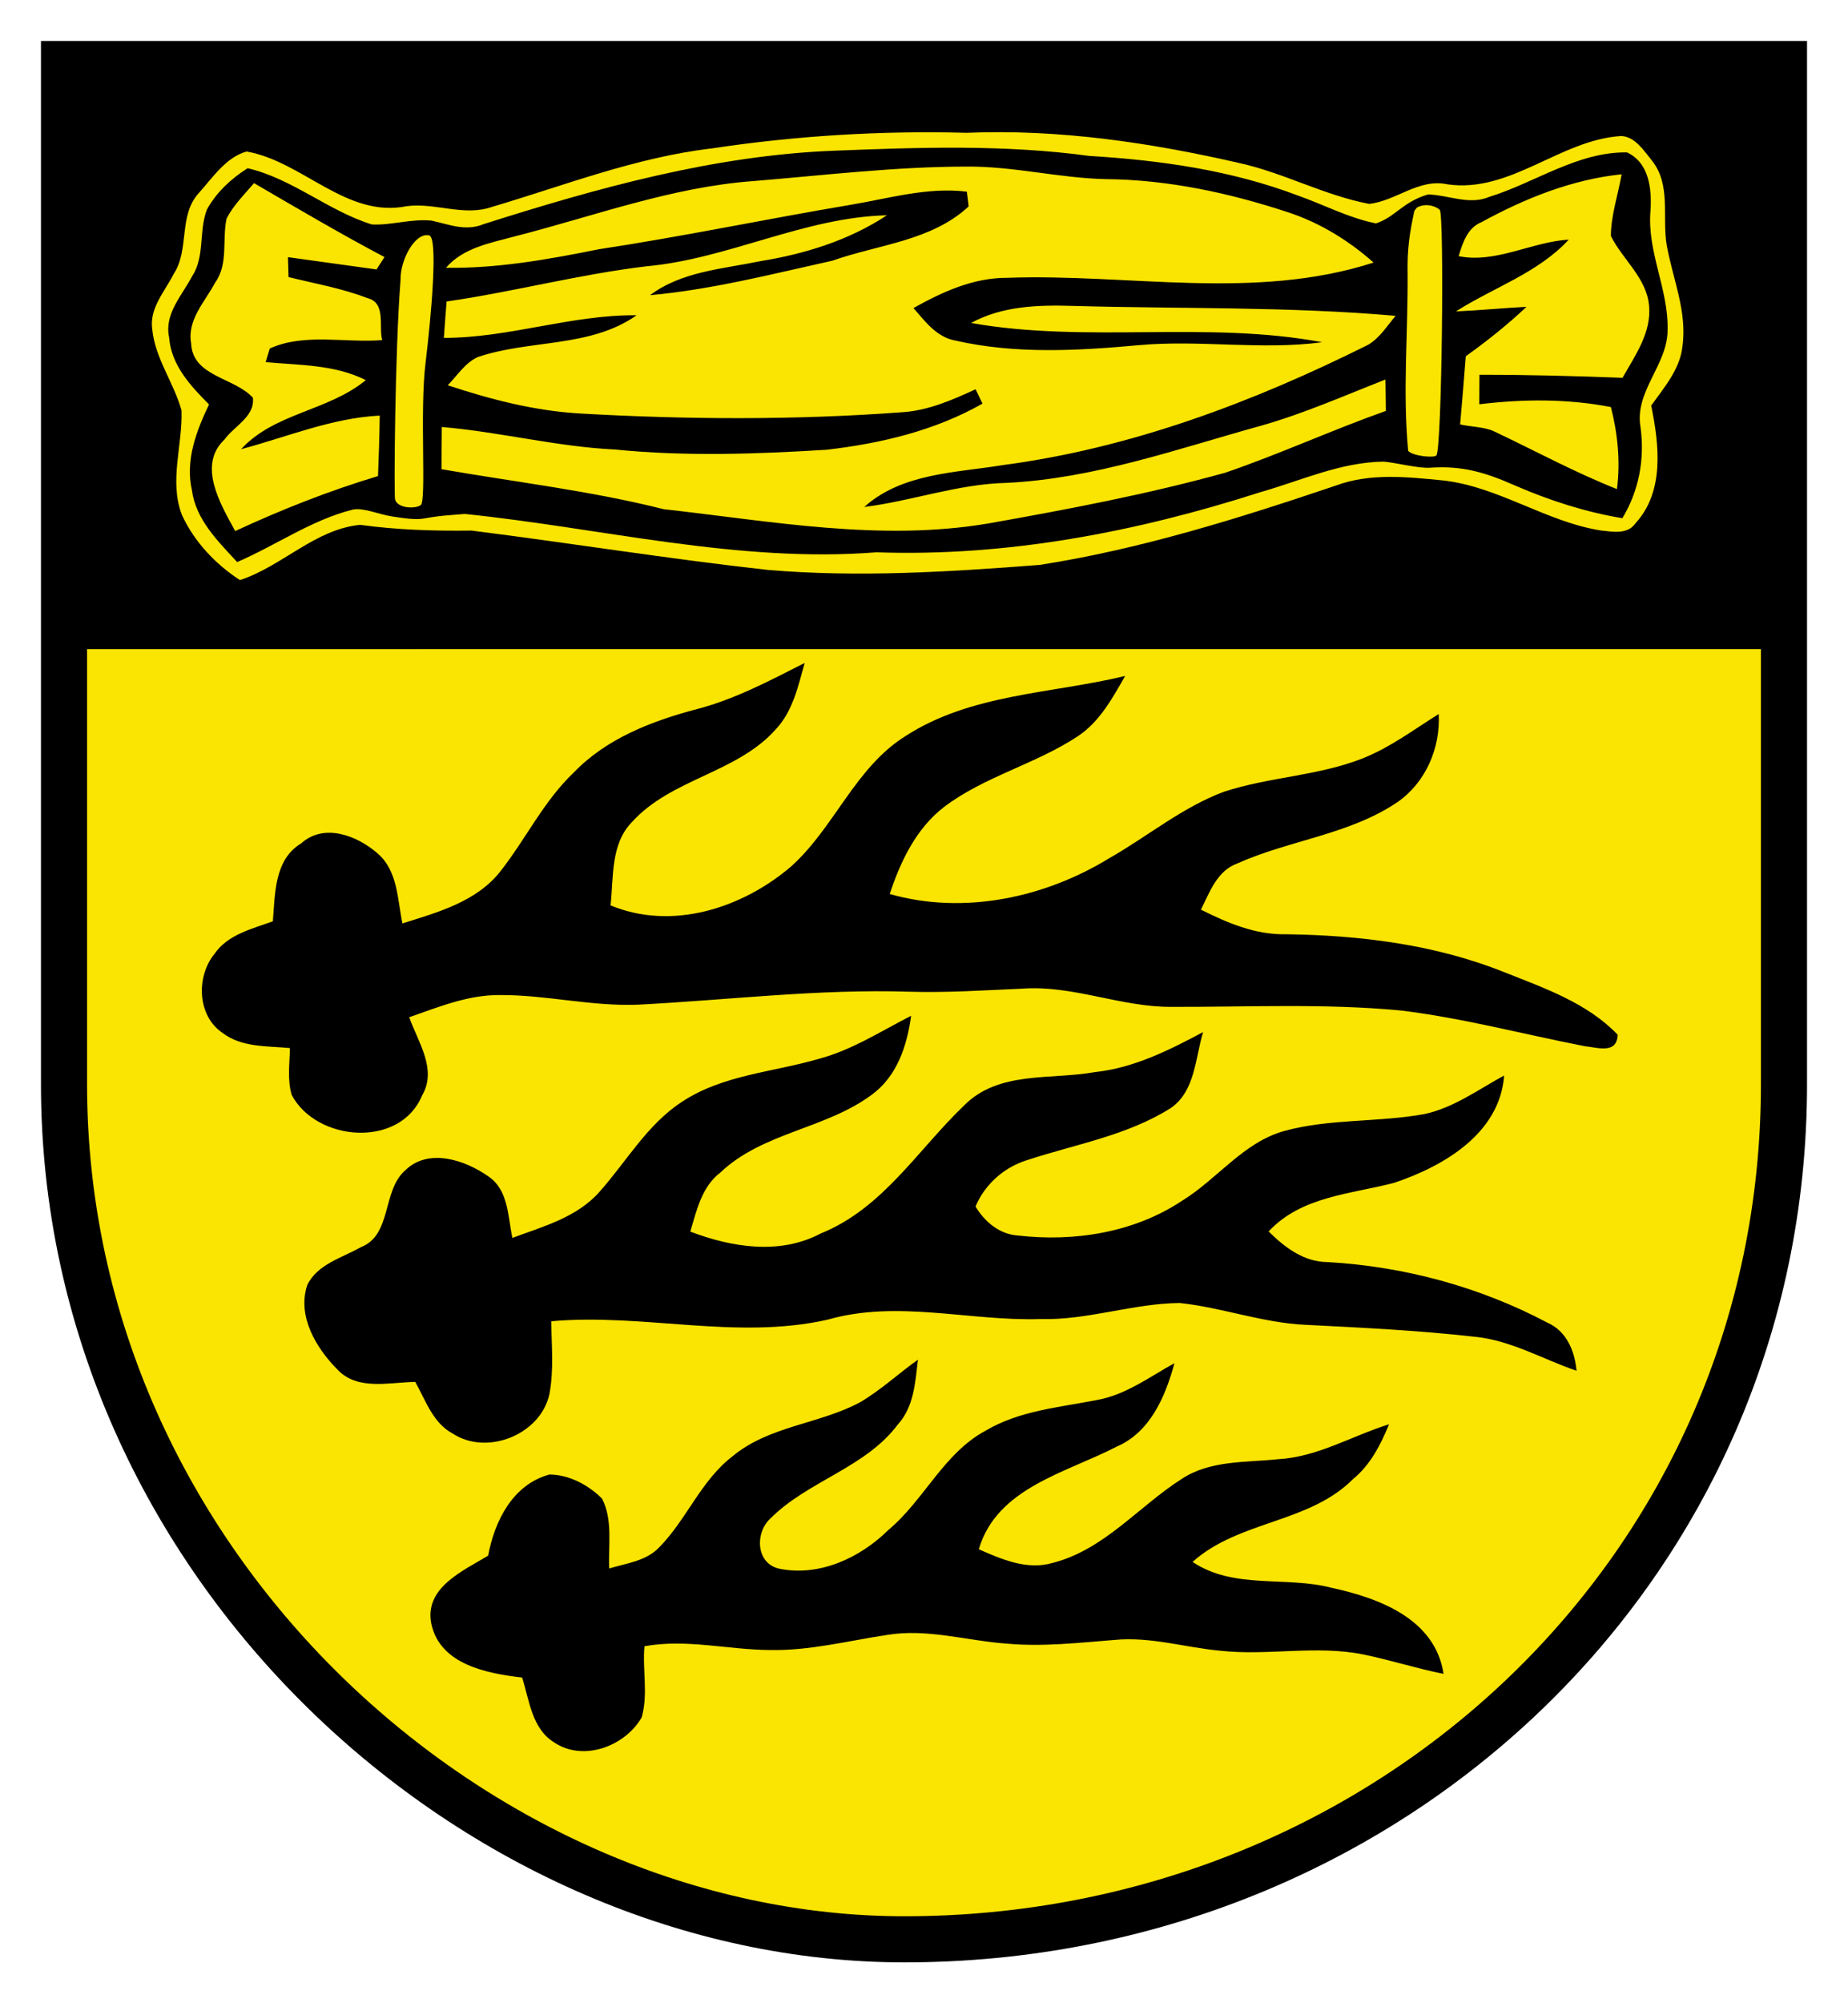 <?xml version="1.0" encoding="UTF-8" standalone="no"?>
<svg
   xmlns:dc="http://purl.org/dc/elements/1.1/"
   xmlns:cc="http://creativecommons.org/ns#"
   xmlns:rdf="http://www.w3.org/1999/02/22-rdf-syntax-ns#"
   xmlns:svg="http://www.w3.org/2000/svg"
   xmlns="http://www.w3.org/2000/svg"
   width="225.528pt"
   height="244.427pt"
   viewBox="0 0 225.528 244.427"
   version="1.1"
   id="svg42">
  <defs
     id="defs46" />
  <g
     id="g917"
     transform="translate(-5.039,-5.795)">
    <path
       style="fill:#fae401;fill-opacity:1;stroke:none;stroke-width:0.75px;stroke-linecap:butt;stroke-linejoin:miter;stroke-opacity:1"
       d="M 12.851,13.607 V 138.087 l 1.134,19.025 9.197,25.576 8.126,13.859 14.804,17.639 21.923,16.379 24.19,9.323 29.608,2.52 31.12,-5.796 18.773,-9.323 20.289,-16.03 10.931,-12.055 11.047,-18.531 5.167,-14.611 3.593,-15.323 V 13.607 Z"
       id="path905" />
    <g
       id="#fae401ff">
      <path
         fill="#fae401"
         opacity="1"
         d="m 209.23,21.99 c 1.99,-0.77 2.06,2.41 0.34,2.67 -1.99,0.77 -1.94,-2.33 -0.34,-2.67 z"
         id="path12" />
    </g>
    <g
       id="#25251bff"
       style="fill:#000000;fill-opacity:1;stroke-width:1;stroke-miterlimit:4;stroke-dasharray:none">
      <path
         fill="#25251b"
         opacity="1"
         d="m 148.822,12.138 c 23.05,0.06 44.229,1.419 67.269,1.469 0.4,0 3.16,-1.696 3.55,-1.686 2.18,0.59 4.289,1.769 4.299,4.129 0.44,6.88 -1.104,13.543 -0.174,20.413 1.16,7.7 0.361,15.421 0.521,23.181 -0.11,18.11 -1.193,35.884 -1.533,53.994 0.04,0.58 1.167,2.641 1.197,3.231 1.76,7.65 -1.467,13.449 -1.197,21.219 0.63,12.54 -2.206,25.875 -7.026,37.355 -4.98,14.24 -12.672,25.558 -23.712,35.818 -5.89,6.61 -11.718,10.844 -19.058,15.674 -12.05,7.19 -25.319,13.175 -39.109,15.475 -7.46,1.8 -14.19,0.897 -21.78,1.127 -4.21,0.16 -9.439,-1.114 -13.519,-2.084 -14.81,-2.79 -25.173,-9.153 -40.755,-16.594 -4.46,-3.17 -8.497,-7.178 -12.427,-11.028 C 26.818,195.84 14.181,173.16 12.851,147.15 11.611,138.14 11.24,129.04 11,119.99 c 0,-4.16 0.252,-8.201 0.262,-12.361 0.16,-6.74 0.984,-13.579 0.554,-20.309 -0.44,-4.76 -0.569,-9.283 -0.499,-14.053 0.05,-20 1.445,-39.66 1.535,-59.66 C 19.911,13.707 24.16,12.79 31.22,13 c 0.42,-0.01 1.24,-0.02 1.65,-0.03 0.85,0 2.54,0 3.39,0.01 0.6,0.01 1.8,0.05 2.4,0.06 6.46,0.18 11.732,-0.769 19.478,-0.585 M 91.93,23.9 c -9.26,1.08 -17.98,4.51 -26.85,7.14 -3.42,1.2 -6.92,-0.55 -10.4,-0.09 -7.36,1.5 -12.69,-5.47 -19.55,-6.67 -2.51,0.7 -4.14,3.19 -5.82,5.06 -2.53,2.74 -1.11,6.9 -3.08,9.89 -1.08,2.14 -2.99,4.17 -2.61,6.75 0.35,3.56 2.64,6.5 3.57,9.89 0.15,4.24 -1.54,8.63 0.05,12.75 1.5,3.26 4.08,6 7.08,7.95 5.14,-1.67 9.16,-6.21 14.67,-6.74 4.51,0.62 9.04,0.76 13.59,0.7 12.06,1.52 24.07,3.46 36.16,4.8 11.05,0.94 22.15,0.24 33.18,-0.61 12.35,-1.93 24.32,-5.69 36.14,-9.68 4.19,-1.56 8.72,-1.05 13.07,-0.63 6.8,0.76 12.57,5.05 19.29,6.11 1.44,0.15 3.25,0.52 4.21,-0.88 3.57,-3.89 2.89,-9.6 1.92,-14.36 1.57,-2.21 3.5,-4.4 3.81,-7.2 0.61,-4.26 -1.19,-8.28 -1.92,-12.39 -0.57,-3.43 0.56,-7.36 -1.81,-10.31 -0.98,-1.2 -2.05,-2.93 -3.76,-2.99 -7.45,0.47 -13.49,6.99 -21.17,5.9 -3.5,-0.78 -6.3,2.04 -9.58,2.38 C 166.68,29.64 161.74,26.9 156.34,25.7 145.42,23.19 134.23,21.53 123,22 112.6,21.72 102.21,22.35 91.93,23.9 M 15.139,84.992 C 12.94,84.989 13.649,119.12 13.539,136.02 c -0.18,25.82 10.141,52.442 27.491,71.562 10.13,11.74 23.731,20.724 37.911,26.784 8.77,4.33 18.808,5.667 28.388,6.917 10.62,1.38 22.854,-0.916 33.354,-2.276 26.77,-5.96 51.377,-22.389 65.257,-46.059 9.29,-15.9 15.732,-36.321 15.262,-54.861 -0.09,-17.7 2.677,-53.233 -0.927,-53.096 H 201.136 119.418 92.126 Z"
         id="path31"
         style="fill:#000000;fill-opacity:1;stroke-width:1;stroke-miterlimit:4;stroke-dasharray:none" />
      <path
         fill="#25251b"
         opacity="1"
         d="m 64.06,33.14 c 13.92,-4.42 28.17,-8.4 42.85,-8.96 10.35,-0.41 20.77,-0.76 31.07,0.64 8.63,0.52 17.29,1.74 25.42,4.82 3.19,1.12 6.22,2.75 9.56,3.41 2.33,-0.74 3.264,-2.635 6.36,-3.53 2.5,0.07 5.04,1.34 7.48,0.29 5.6,-1.73 10.77,-5.51 16.8,-5.42 2.73,1.28 3.04,4.52 2.86,7.17 -0.42,4.96 2.21,9.54 2.09,14.47 0.02,4.29 -4.08,7.51 -3.3,11.91 0.52,3.88 -0.19,7.73 -2.22,11.08 -4.5,-0.75 -8.85,-2.15 -13.03,-3.96 -3.712,-1.64 -6.51,-2.471 -10.429,-2.2 -1.471,0.102 -4.231,-0.638 -5.691,-0.74 -5.23,0.06 -10.08,2.32 -15.04,3.73 -15.1,4.85 -30.93,7.89 -46.84,7.33 -16.92,1.33 -33.52,-2.96 -50.24,-4.68 -2.235,0.195 -2.821,0.169 -5.011,0.563 -1.015,0.182 -2.551,-0.05 -3.878,-0.261 C 51.137,68.527 49.319,67.678 48.06,67.98 43.04,69.24 38.71,72.34 33.98,74.37 31.64,71.83 28.94,69.21 28.46,65.6 27.63,61.96 29,58.38 30.55,55.14 c -2.26,-2.26 -4.62,-4.8 -4.87,-8.17 -0.63,-2.86 1.57,-5.12 2.8,-7.46 1.6,-2.44 0.79,-5.55 1.82,-8.17 1.15,-2.08 2.96,-3.76 4.96,-5.02 5.46,1.27 9.84,5.21 15.16,6.86 2.34,0.13 4.794,-0.716 7.282,-0.468 2.2,0.48 4.168,1.338 6.358,0.428 m 32.89,-5.25 c -10.03,0.74 -19.51,4.31 -29.18,6.77 -2.93,0.79 -6.22,1.38 -8.31,3.81 6.31,0.09 12.53,-1.03 18.69,-2.27 10.24,-1.55 20.39,-3.68 30.6,-5.4 4.72,-0.78 9.45,-2.21 14.28,-1.62 0.05,0.45 0.16,1.35 0.22,1.8 -4.52,4.22 -11.03,4.64 -16.62,6.62 -7.36,1.63 -14.73,3.53 -22.26,4.21 3.86,-2.9 8.84,-3.19 13.4,-4.14 5.46,-0.88 10.86,-2.54 15.51,-5.61 -10.12,0.25 -19.28,5.29 -29.29,6.22 -8.23,0.97 -16.25,3.12 -24.45,4.3 -0.12,1.48 -0.23,2.96 -0.33,4.44 7.94,0.01 15.57,-2.84 23.52,-2.76 -5.67,4 -13.08,2.94 -19.41,5.11 -1.54,0.72 -2.48,2.25 -3.64,3.43 5.26,1.74 10.67,3.14 16.22,3.45 13.03,0.74 26.1,0.81 39.12,-0.15 3.21,-0.18 6.19,-1.48 9.08,-2.81 0.21,0.44 0.63,1.31 0.84,1.75 -5.82,3.31 -12.45,4.87 -19.05,5.63 C 97.31,61.2 88.68,61.5 80.11,60.64 72.98,60.3 66.04,58.49 58.95,57.89 c -0.02,1.72 -0.03,3.43 -0.03,5.15 9.05,1.58 18.18,2.63 27.11,4.88 13.12,1.46 26.43,3.98 39.63,1.74 9.7,-1.72 19.41,-3.56 28.91,-6.19 6.63,-2.27 13,-5.2 19.6,-7.54 -0.02,-1.28 -0.03,-2.55 -0.05,-3.83 -5.05,1.98 -10.04,4.19 -15.27,5.66 -10.2,2.83 -20.3,6.43 -30.96,6.95 -5.93,0.13 -11.54,2.21 -17.38,2.94 4.61,-4.14 11.13,-4.16 16.92,-5.11 15.62,-2.06 30.54,-7.67 44.58,-14.68 1.42,-0.84 2.3,-2.3 3.35,-3.53 -13.08,-1.15 -26.23,-0.84 -39.35,-1.21 -4.23,-0.13 -8.65,-0.01 -12.46,2.08 14.15,2.51 28.69,-0.3 42.85,2.35 -7.44,0.99 -14.94,-0.32 -22.39,0.36 -7.44,0.68 -15.07,1.11 -22.41,-0.57 -2.27,-0.42 -3.67,-2.34 -5.08,-3.96 3.52,-1.97 7.32,-3.71 11.45,-3.69 14.9,-0.53 30.16,2.83 44.7,-1.86 -3.02,-2.68 -6.51,-4.83 -10.36,-6.11 -7.2,-2.38 -14.73,-4.01 -22.34,-4.07 -5.68,-0.13 -11.25,-1.58 -16.94,-1.53 -8.72,0 -17.39,1.06 -26.08,1.77 m 88.89,5.01 c -1.72,0.69 -2.3,2.53 -2.79,4.15 4.54,0.91 8.92,-1.75 13.44,-2.02 -3.78,4.09 -9.18,5.83 -13.77,8.76 2.87,-0.13 5.74,-0.41 8.61,-0.56 -2.32,2.19 -4.82,4.18 -7.41,6.03 -0.22,2.78 -0.44,5.55 -0.69,8.32 1.184,0.274 3.019,0.311 4.108,0.827 5.389,2.555 9.742,4.95 15.032,7.063 0.43,-3.36 0.1,-6.74 -0.74,-10.01 -5.3,-1.03 -10.71,-0.99 -16.06,-0.34 0.01,-0.9 0.01,-2.7 0.02,-3.6 5.82,-0.01 11.64,0.15 17.46,0.37 1.54,-2.73 3.58,-5.56 3.23,-8.87 -0.33,-3.36 -3.22,-5.56 -4.65,-8.43 0.01,-2.56 0.88,-5.02 1.31,-7.53 -6.06,0.63 -11.8,2.94 -17.1,5.84 M 36.04,28.14 c -1.18,1.39 -2.52,2.69 -3.35,4.33 -0.56,2.59 0.25,5.54 -1.41,7.83 -1.22,2.31 -3.42,4.52 -2.92,7.35 0.16,4.11 5.24,4.16 7.54,6.67 0.26,2.33 -2.3,3.46 -3.48,5.12 -3.33,3.15 -0.43,7.92 1.32,11.15 5.65,-2.62 11.45,-4.91 17.43,-6.71 0.1,-2.46 0.18,-4.92 0.21,-7.38 -5.87,0.3 -11.31,2.61 -16.92,4.1 4.09,-4.45 10.66,-4.65 15.22,-8.43 -3.82,-1.91 -8.09,-1.81 -12.22,-2.19 0.13,-0.42 0.38,-1.25 0.5,-1.66 4.19,-1.92 9.2,-0.66 13.72,-1.03 -0.45,-1.71 0.51,-4.53 -1.79,-5.12 -3.11,-1.2 -6.42,-1.77 -9.64,-2.57 -0.02,-0.61 -0.05,-1.82 -0.07,-2.43 3.6,0.49 7.21,1.01 10.81,1.5 0.25,-0.38 0.73,-1.13 0.97,-1.51 -5.39,-2.85 -10.65,-5.95 -15.92,-9.02 m 141.611,3.376 c -0.59,2.67 -0.881,4.734 -0.831,7.474 0.07,7.27 -0.62,14.55 0.07,21.81 0.482,0.612 3.084,0.902 3.44,0.57 0.689,-0.754 0.982,-29.544 0.412,-29.976 -0.421,-0.402 -1.633,-0.891 -2.779,-0.279 M 53.92,39.95 c -0.69,8.9 -0.81,26.244 -0.67,26.76 0.241,1.07 2.34,1.221 3.127,0.726 C 57.115,66.928 56.23,55.99 56.98,50 57.61,44.86 58.611,34.29 57.325,34.51 55.687,34.198 53.87,37.48 53.92,39.95 Z"
         id="path33"
         style="fill:#000000;fill-opacity:1;stroke-width:1;stroke-miterlimit:4;stroke-dasharray:none" />
      <path
         fill="#25251b"
         opacity="1"
         d="m 90.1,92.31 c 4.64,-1.21 8.89,-3.47 13.14,-5.63 -0.79,2.81 -1.43,5.85 -3.49,8.06 -4.77,5.4 -12.81,6.03 -17.62,11.39 -2.59,2.68 -2.2,6.71 -2.58,10.13 7.52,3.11 16.04,0.35 21.99,-4.71 5.33,-4.75 7.82,-12.08 14.01,-15.95 7.96,-5.16 17.83,-5.17 26.8,-7.33 -1.54,2.69 -3.09,5.56 -5.74,7.33 -5.16,3.43 -11.41,4.9 -16.37,8.66 -3.4,2.63 -5.3,6.62 -6.62,10.61 9.02,2.58 18.91,0.47 26.8,-4.37 4.68,-2.66 8.9,-6.21 14,-8.11 5.52,-1.81 11.49,-1.92 16.93,-4.07 3.34,-1.33 6.24,-3.51 9.27,-5.41 0.21,4.14 -1.56,8.3 -4.99,10.72 -5.88,4 -13.2,4.65 -19.58,7.51 -2.48,0.89 -3.38,3.5 -4.45,5.64 3.23,1.62 6.66,3.08 10.35,3 9.05,0.12 18.22,1.24 26.67,4.63 4.88,1.94 10.11,3.74 13.84,7.63 -0.08,2.4 -2.44,1.56 -4.02,1.4 -7.49,-1.46 -14.89,-3.44 -22.48,-4.36 -9.31,-0.88 -18.67,-0.41 -28,-0.44 -6.16,0.03 -12.01,-2.68 -18.2,-2.22 -4.59,0.2 -9.18,0.51 -13.78,0.37 -11.03,-0.35 -22,1.01 -33,1.58 -5.69,0.25 -11.29,-1.21 -16.97,-1.17 -3.85,-0.03 -7.46,1.46 -11.03,2.71 1.06,3 3.44,6.35 1.58,9.52 -2.66,6.49 -12.88,5.69 -15.92,-0.04 -0.55,-1.85 -0.25,-3.82 -0.22,-5.72 -2.78,-0.27 -5.88,-0.06 -8.22,-1.85 -3.11,-2.1 -3.24,-6.88 -0.98,-9.65 1.63,-2.37 4.58,-3.04 7.12,-3.97 0.27,-3.35 0.17,-7.53 3.45,-9.5 2.8,-2.53 6.85,-0.95 9.32,1.21 2.48,2.11 2.43,5.62 3.04,8.55 4.29,-1.35 9.01,-2.63 11.93,-6.32 3.11,-3.94 5.3,-8.6 8.98,-12.09 4.01,-4.17 9.55,-6.29 15.04,-7.74 z"
         id="path35"
         style="fill:#000000;fill-opacity:1;stroke-width:1;stroke-miterlimit:4;stroke-dasharray:none" />
      <path
         fill="#25251b"
         opacity="1"
         d="m 105.02,134.97 c 4.02,-1.08 7.54,-3.37 11.21,-5.24 -0.49,3.65 -1.72,7.41 -4.84,9.66 -5.62,4.16 -13.3,4.56 -18.47,9.49 -2.25,1.73 -2.87,4.61 -3.64,7.18 5.08,1.93 10.94,2.88 15.96,0.21 7.53,-3.04 11.82,-10.21 17.45,-15.59 4.21,-4.27 10.59,-3.11 15.97,-4.08 4.75,-0.5 9.05,-2.67 13.2,-4.88 -0.95,3.15 -0.96,7.18 -3.9,9.24 -5.34,3.39 -11.69,4.44 -17.61,6.39 -2.78,0.87 -5.13,2.95 -6.26,5.65 1.1,1.83 2.89,3.37 5.1,3.53 6.92,0.81 14.25,-0.33 20.12,-4.24 4.3,-2.64 7.46,-7.12 12.47,-8.51 5.56,-1.52 11.4,-1.03 17.04,-2.05 3.6,-0.75 6.6,-2.99 9.78,-4.71 -0.52,7.07 -7.38,11.07 -13.42,13.09 -5.31,1.39 -11.31,1.63 -15.32,5.93 1.97,1.95 4.3,3.73 7.21,3.74 9.33,0.53 18.56,3.02 26.83,7.4 2.33,1.03 3.32,3.46 3.54,5.86 -4.14,-1.41 -8.02,-3.73 -12.45,-4.15 -6.87,-0.78 -13.79,-1.11 -20.7,-1.46 -5.2,-0.25 -10.14,-2.11 -15.28,-2.66 -5.73,0.06 -11.25,2.12 -17,1.96 -8.67,0.28 -17.44,-2.38 -25.98,0.08 -11.18,2.51 -22.49,-0.82 -33.72,0.19 0.04,2.94 0.33,5.92 -0.21,8.83 -1.02,4.96 -7.58,7.63 -11.8,4.88 -2.43,-1.29 -3.32,-4.06 -4.58,-6.31 -3.19,0.04 -7.09,1.12 -9.55,-1.56 -2.57,-2.61 -4.88,-6.47 -3.64,-10.24 1.22,-2.56 4.24,-3.33 6.53,-4.63 3.86,-1.49 2.56,-6.9 5.46,-9.41 2.84,-2.75 7.33,-1.21 10.14,0.78 2.45,1.67 2.35,4.9 2.91,7.49 3.74,-1.39 7.88,-2.5 10.62,-5.61 3.29,-3.69 5.81,-8.2 10.04,-10.97 5,-3.33 11.17,-3.63 16.79,-5.28 z"
         id="path37"
         style="fill:#000000;fill-opacity:1;stroke-width:1;stroke-miterlimit:4;stroke-dasharray:none" />
      <path
         fill="#25251b"
         opacity="1"
         d="m 109.97,176.9 c 2.54,-1.48 4.7,-3.51 7.09,-5.21 -0.32,2.73 -0.48,5.72 -2.42,7.87 -3.99,5.34 -10.98,6.89 -15.58,11.5 -1.92,1.75 -1.78,5.55 1.14,6.14 4.87,0.97 9.83,-1.35 13.26,-4.74 4.37,-3.65 6.73,-9.36 11.88,-12.12 4.08,-2.42 8.88,-2.82 13.44,-3.71 3.56,-0.59 6.5,-2.81 9.59,-4.52 -1.1,4.04 -2.93,8.4 -7.04,10.18 -6.13,3.19 -14.63,5 -16.84,12.53 2.83,1.24 5.92,2.59 9.06,1.65 6.26,-1.61 10.46,-6.9 15.73,-10.25 3.47,-2.28 7.78,-1.97 11.73,-2.39 4.82,-0.26 9.03,-2.86 13.55,-4.26 -1.02,2.47 -2.26,4.93 -4.37,6.66 -5.4,5.44 -13.93,5.05 -19.61,10.13 5.06,3.4 11.41,1.69 17.01,3.17 5.77,1.25 12.61,3.8 13.62,10.49 -3.29,-0.65 -6.48,-1.69 -9.76,-2.36 -5.77,-1.18 -11.65,0.18 -17.46,-0.46 -4.32,-0.39 -8.57,-1.75 -12.94,-1.32 -4.34,0.34 -8.7,0.85 -13.05,0.46 -4.92,-0.34 -9.82,-1.9 -14.77,-1.06 -4.73,0.72 -9.42,1.93 -14.23,1.83 -5.1,-0.03 -10.22,-1.39 -15.31,-0.46 -0.27,2.89 0.48,5.88 -0.35,8.7 -2.04,3.52 -7.14,5.43 -10.69,3.02 -2.71,-1.68 -3.01,-5.14 -3.89,-7.9 -4.28,-0.5 -10.01,-1.57 -11.08,-6.55 -0.9,-4.41 3.87,-6.47 6.93,-8.32 0.79,-4.23 2.99,-8.67 7.47,-9.9 2.42,0.01 4.73,1.26 6.42,2.92 1.36,2.61 0.76,5.71 0.89,8.54 2.11,-0.64 4.53,-0.9 6.12,-2.6 3.35,-3.41 5.09,-8.17 8.97,-11.12 4.44,-3.68 10.53,-3.89 15.49,-6.54 z"
         id="path39"
         style="fill:#000000;fill-opacity:1;stroke-width:1;stroke-miterlimit:4;stroke-dasharray:none" />
    </g>
    <path
       style="fill:none;fill-opacity:1;stroke:#000000;stroke-width:5.625;stroke-linecap:butt;stroke-linejoin:miter;stroke-miterlimit:4;stroke-dasharray:none;stroke-opacity:1"
       d="M 12.851,13.607 H 222.754 c 0,0 0,65.507 0,124.48 0,58.973 -48.285,104.321 -107.345,104.321 -51.909,0 -102.558,-45.609 -102.558,-104.321 z"
       id="path901" />
  </g>
</svg>

